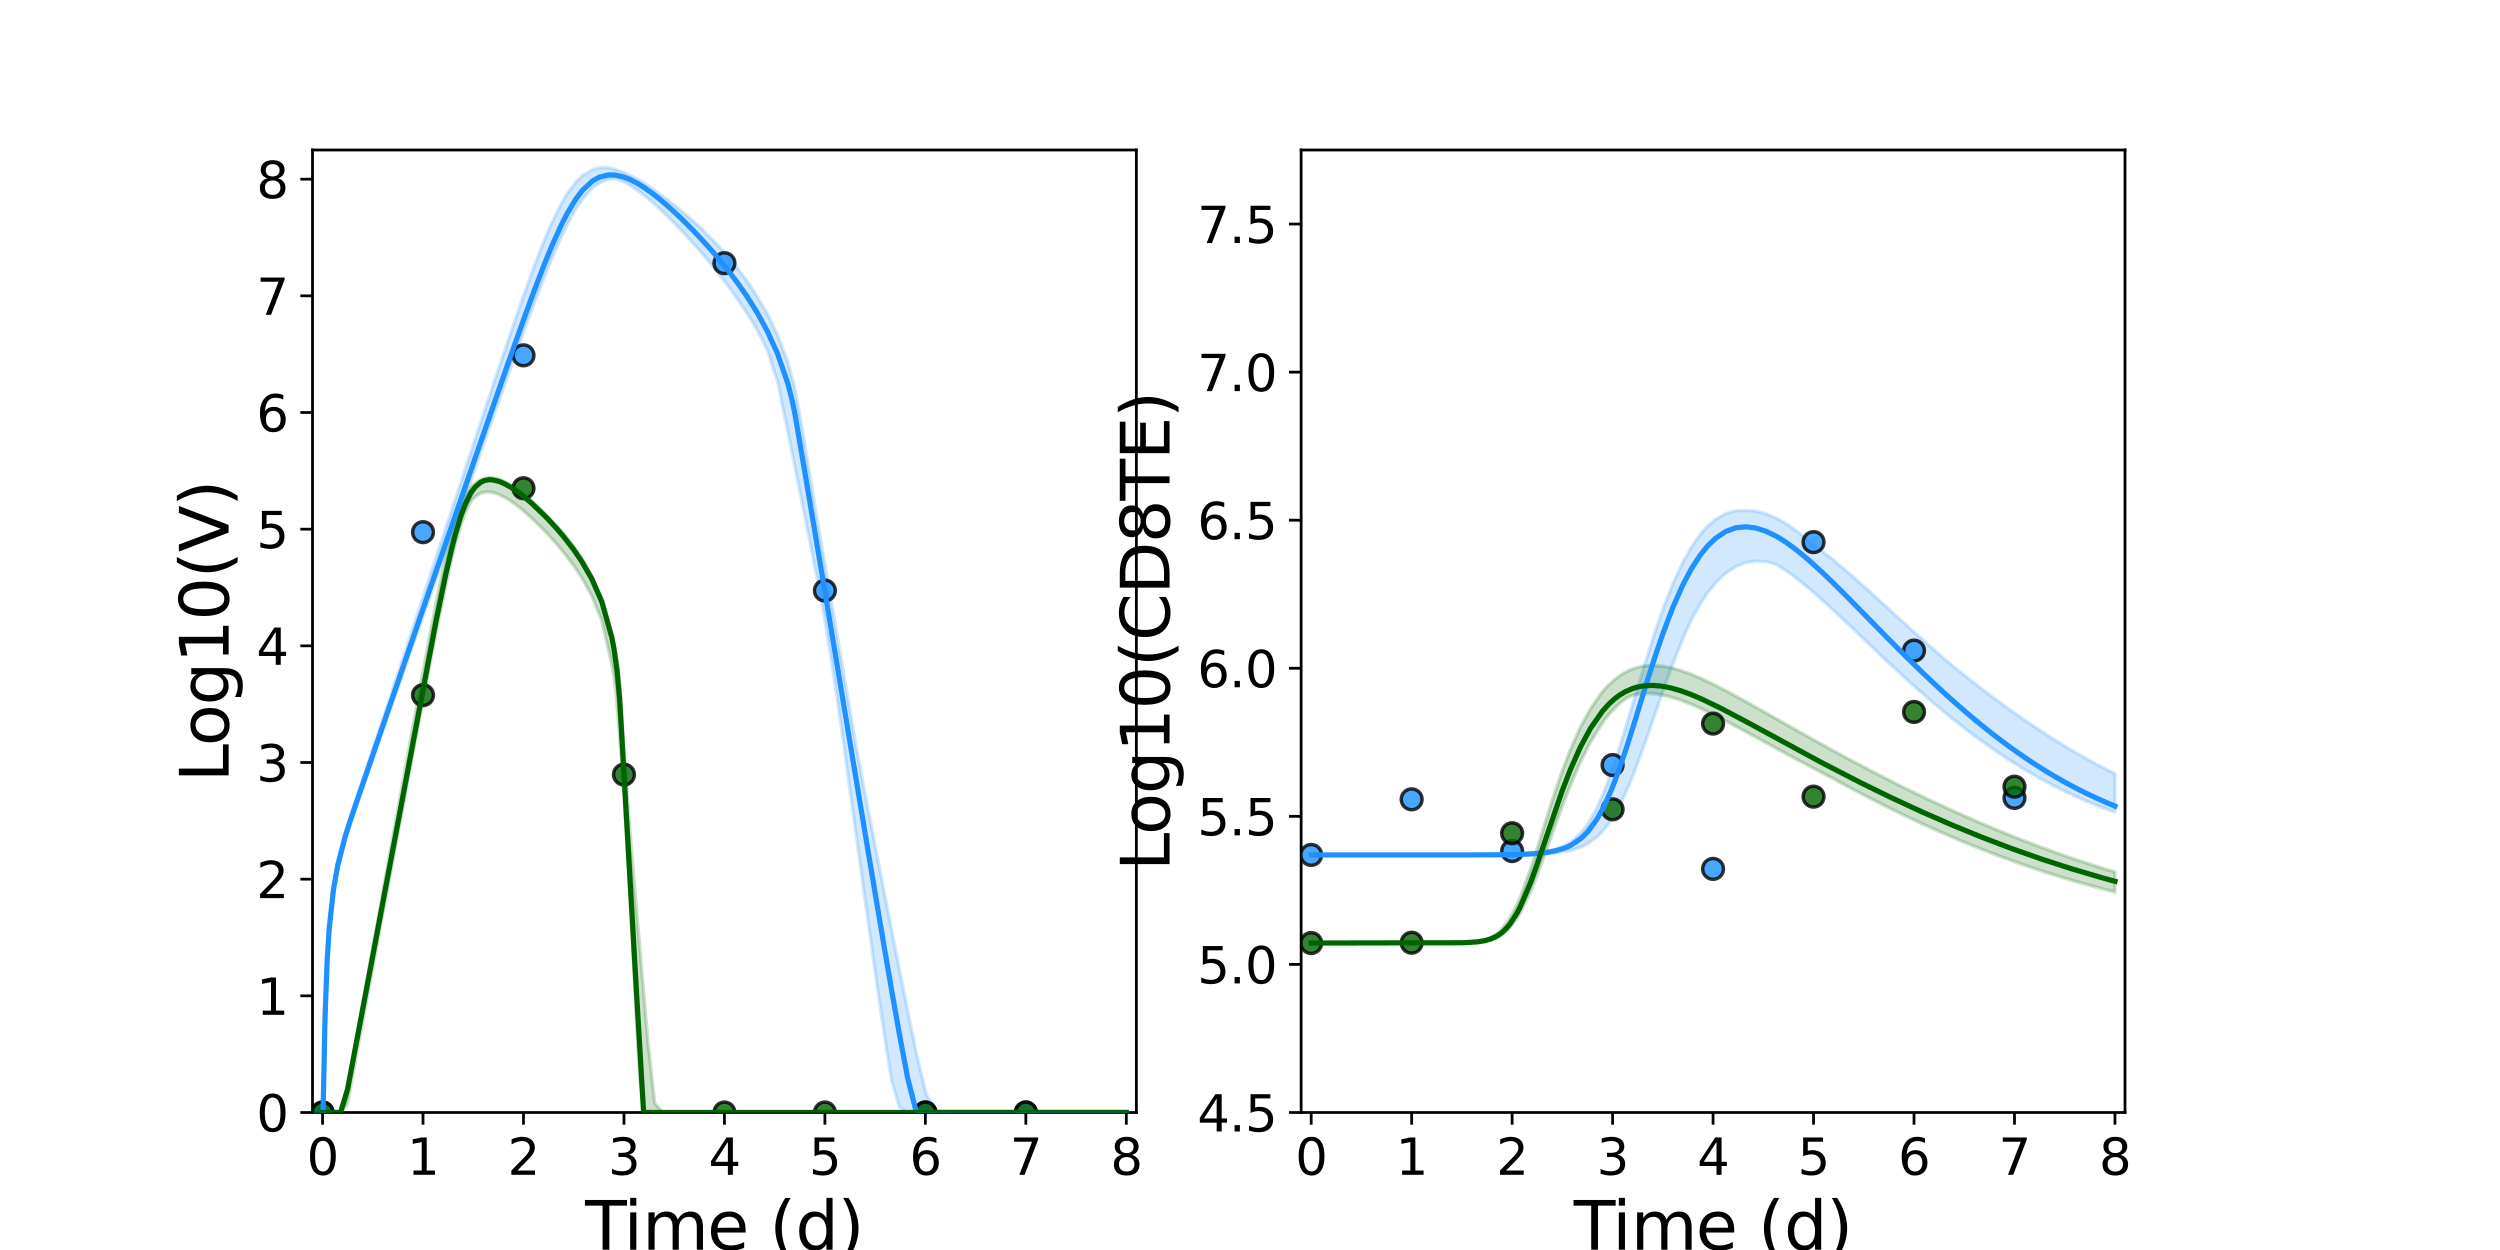 <?xml version="1.0" encoding="utf-8" standalone="no"?>
<!DOCTYPE svg PUBLIC "-//W3C//DTD SVG 1.1//EN"
  "http://www.w3.org/Graphics/SVG/1.1/DTD/svg11.dtd">
<svg xmlns:xlink="http://www.w3.org/1999/xlink" width="720pt" height="360pt" viewBox="0 0 720 360" xmlns="http://www.w3.org/2000/svg" version="1.1">
 <defs>
  <style type="text/css">*{stroke-linejoin: round; stroke-linecap: butt}</style>
 </defs>
 <g id="figure_1">
  <g id="patch_1">
   <path d="M 0 360 
L 720 360 
L 720 0 
L 0 0 
z
" style="fill: #ffffff"/>
  </g>
  <g id="axes_1">
   <g id="patch_2">
    <path d="M 90 320.4 
L 327.273 320.4 
L 327.273 43.2 
L 90 43.2 
z
" style="fill: #ffffff"/>
   </g>
   <g id="matplotlib.axis_1">
    <g id="xtick_1">
     <g id="line2d_1">
      <defs>
       <path id="m04f9789b3f" d="M 0 0 
L 0 3.5 
" style="stroke: #000000; stroke-width: 0.8"/>
      </defs>
      <g>
       <use xlink:href="#m04f9789b3f" x="92.894" y="320.4" style="stroke: #000000; stroke-width: 0.8"/>
      </g>
     </g>
     <g id="text_1">
      <!-- 0 -->
      <g transform="translate(88.313 338.342) scale(0.144 -0.144)">
       <defs>
        <path id="DejaVuSans-30" d="M 2034 4250 
Q 1547 4250 1301 3770 
Q 1056 3291 1056 2328 
Q 1056 1369 1301 889 
Q 1547 409 2034 409 
Q 2525 409 2770 889 
Q 3016 1369 3016 2328 
Q 3016 3291 2770 3770 
Q 2525 4250 2034 4250 
z
M 2034 4750 
Q 2819 4750 3233 4129 
Q 3647 3509 3647 2328 
Q 3647 1150 3233 529 
Q 2819 -91 2034 -91 
Q 1250 -91 836 529 
Q 422 1150 422 2328 
Q 422 3509 836 4129 
Q 1250 4750 2034 4750 
z
" transform="scale(0.016)"/>
       </defs>
       <use xlink:href="#DejaVuSans-30"/>
      </g>
     </g>
    </g>
    <g id="xtick_2">
     <g id="line2d_2">
      <g>
       <use xlink:href="#m04f9789b3f" x="121.829" y="320.4" style="stroke: #000000; stroke-width: 0.8"/>
      </g>
     </g>
     <g id="text_2">
      <!-- 1 -->
      <g transform="translate(117.248 338.342) scale(0.144 -0.144)">
       <defs>
        <path id="DejaVuSans-31" d="M 794 531 
L 1825 531 
L 1825 4091 
L 703 3866 
L 703 4441 
L 1819 4666 
L 2450 4666 
L 2450 531 
L 3481 531 
L 3481 0 
L 794 0 
L 794 531 
z
" transform="scale(0.016)"/>
       </defs>
       <use xlink:href="#DejaVuSans-31"/>
      </g>
     </g>
    </g>
    <g id="xtick_3">
     <g id="line2d_3">
      <g>
       <use xlink:href="#m04f9789b3f" x="150.765" y="320.4" style="stroke: #000000; stroke-width: 0.8"/>
      </g>
     </g>
     <g id="text_3">
      <!-- 2 -->
      <g transform="translate(146.184 338.342) scale(0.144 -0.144)">
       <defs>
        <path id="DejaVuSans-32" d="M 1228 531 
L 3431 531 
L 3431 0 
L 469 0 
L 469 531 
Q 828 903 1448 1529 
Q 2069 2156 2228 2338 
Q 2531 2678 2651 2914 
Q 2772 3150 2772 3378 
Q 2772 3750 2511 3984 
Q 2250 4219 1831 4219 
Q 1534 4219 1204 4116 
Q 875 4013 500 3803 
L 500 4441 
Q 881 4594 1212 4672 
Q 1544 4750 1819 4750 
Q 2544 4750 2975 4387 
Q 3406 4025 3406 3419 
Q 3406 3131 3298 2873 
Q 3191 2616 2906 2266 
Q 2828 2175 2409 1742 
Q 1991 1309 1228 531 
z
" transform="scale(0.016)"/>
       </defs>
       <use xlink:href="#DejaVuSans-32"/>
      </g>
     </g>
    </g>
    <g id="xtick_4">
     <g id="line2d_4">
      <g>
       <use xlink:href="#m04f9789b3f" x="179.701" y="320.4" style="stroke: #000000; stroke-width: 0.8"/>
      </g>
     </g>
     <g id="text_4">
      <!-- 3 -->
      <g transform="translate(175.12 338.342) scale(0.144 -0.144)">
       <defs>
        <path id="DejaVuSans-33" d="M 2597 2516 
Q 3050 2419 3304 2112 
Q 3559 1806 3559 1356 
Q 3559 666 3084 287 
Q 2609 -91 1734 -91 
Q 1441 -91 1130 -33 
Q 819 25 488 141 
L 488 750 
Q 750 597 1062 519 
Q 1375 441 1716 441 
Q 2309 441 2620 675 
Q 2931 909 2931 1356 
Q 2931 1769 2642 2001 
Q 2353 2234 1838 2234 
L 1294 2234 
L 1294 2753 
L 1863 2753 
Q 2328 2753 2575 2939 
Q 2822 3125 2822 3475 
Q 2822 3834 2567 4026 
Q 2313 4219 1838 4219 
Q 1578 4219 1281 4162 
Q 984 4106 628 3988 
L 628 4550 
Q 988 4650 1302 4700 
Q 1616 4750 1894 4750 
Q 2613 4750 3031 4423 
Q 3450 4097 3450 3541 
Q 3450 3153 3228 2886 
Q 3006 2619 2597 2516 
z
" transform="scale(0.016)"/>
       </defs>
       <use xlink:href="#DejaVuSans-33"/>
      </g>
     </g>
    </g>
    <g id="xtick_5">
     <g id="line2d_5">
      <g>
       <use xlink:href="#m04f9789b3f" x="208.636" y="320.4" style="stroke: #000000; stroke-width: 0.8"/>
      </g>
     </g>
     <g id="text_5">
      <!-- 4 -->
      <g transform="translate(204.055 338.342) scale(0.144 -0.144)">
       <defs>
        <path id="DejaVuSans-34" d="M 2419 4116 
L 825 1625 
L 2419 1625 
L 2419 4116 
z
M 2253 4666 
L 3047 4666 
L 3047 1625 
L 3713 1625 
L 3713 1100 
L 3047 1100 
L 3047 0 
L 2419 0 
L 2419 1100 
L 313 1100 
L 313 1709 
L 2253 4666 
z
" transform="scale(0.016)"/>
       </defs>
       <use xlink:href="#DejaVuSans-34"/>
      </g>
     </g>
    </g>
    <g id="xtick_6">
     <g id="line2d_6">
      <g>
       <use xlink:href="#m04f9789b3f" x="237.572" y="320.4" style="stroke: #000000; stroke-width: 0.8"/>
      </g>
     </g>
     <g id="text_6">
      <!-- 5 -->
      <g transform="translate(232.991 338.342) scale(0.144 -0.144)">
       <defs>
        <path id="DejaVuSans-35" d="M 691 4666 
L 3169 4666 
L 3169 4134 
L 1269 4134 
L 1269 2991 
Q 1406 3038 1543 3061 
Q 1681 3084 1819 3084 
Q 2600 3084 3056 2656 
Q 3513 2228 3513 1497 
Q 3513 744 3044 326 
Q 2575 -91 1722 -91 
Q 1428 -91 1123 -41 
Q 819 9 494 109 
L 494 744 
Q 775 591 1075 516 
Q 1375 441 1709 441 
Q 2250 441 2565 725 
Q 2881 1009 2881 1497 
Q 2881 1984 2565 2268 
Q 2250 2553 1709 2553 
Q 1456 2553 1204 2497 
Q 953 2441 691 2322 
L 691 4666 
z
" transform="scale(0.016)"/>
       </defs>
       <use xlink:href="#DejaVuSans-35"/>
      </g>
     </g>
    </g>
    <g id="xtick_7">
     <g id="line2d_7">
      <g>
       <use xlink:href="#m04f9789b3f" x="266.508" y="320.4" style="stroke: #000000; stroke-width: 0.8"/>
      </g>
     </g>
     <g id="text_7">
      <!-- 6 -->
      <g transform="translate(261.927 338.342) scale(0.144 -0.144)">
       <defs>
        <path id="DejaVuSans-36" d="M 2113 2584 
Q 1688 2584 1439 2293 
Q 1191 2003 1191 1497 
Q 1191 994 1439 701 
Q 1688 409 2113 409 
Q 2538 409 2786 701 
Q 3034 994 3034 1497 
Q 3034 2003 2786 2293 
Q 2538 2584 2113 2584 
z
M 3366 4563 
L 3366 3988 
Q 3128 4100 2886 4159 
Q 2644 4219 2406 4219 
Q 1781 4219 1451 3797 
Q 1122 3375 1075 2522 
Q 1259 2794 1537 2939 
Q 1816 3084 2150 3084 
Q 2853 3084 3261 2657 
Q 3669 2231 3669 1497 
Q 3669 778 3244 343 
Q 2819 -91 2113 -91 
Q 1303 -91 875 529 
Q 447 1150 447 2328 
Q 447 3434 972 4092 
Q 1497 4750 2381 4750 
Q 2619 4750 2861 4703 
Q 3103 4656 3366 4563 
z
" transform="scale(0.016)"/>
       </defs>
       <use xlink:href="#DejaVuSans-36"/>
      </g>
     </g>
    </g>
    <g id="xtick_8">
     <g id="line2d_8">
      <g>
       <use xlink:href="#m04f9789b3f" x="295.443" y="320.4" style="stroke: #000000; stroke-width: 0.8"/>
      </g>
     </g>
     <g id="text_8">
      <!-- 7 -->
      <g transform="translate(290.862 338.342) scale(0.144 -0.144)">
       <defs>
        <path id="DejaVuSans-37" d="M 525 4666 
L 3525 4666 
L 3525 4397 
L 1831 0 
L 1172 0 
L 2766 4134 
L 525 4134 
L 525 4666 
z
" transform="scale(0.016)"/>
       </defs>
       <use xlink:href="#DejaVuSans-37"/>
      </g>
     </g>
    </g>
    <g id="xtick_9">
     <g id="line2d_9">
      <g>
       <use xlink:href="#m04f9789b3f" x="324.379" y="320.4" style="stroke: #000000; stroke-width: 0.8"/>
      </g>
     </g>
     <g id="text_9">
      <!-- 8 -->
      <g transform="translate(319.798 338.342) scale(0.144 -0.144)">
       <defs>
        <path id="DejaVuSans-38" d="M 2034 2216 
Q 1584 2216 1326 1975 
Q 1069 1734 1069 1313 
Q 1069 891 1326 650 
Q 1584 409 2034 409 
Q 2484 409 2743 651 
Q 3003 894 3003 1313 
Q 3003 1734 2745 1975 
Q 2488 2216 2034 2216 
z
M 1403 2484 
Q 997 2584 770 2862 
Q 544 3141 544 3541 
Q 544 4100 942 4425 
Q 1341 4750 2034 4750 
Q 2731 4750 3128 4425 
Q 3525 4100 3525 3541 
Q 3525 3141 3298 2862 
Q 3072 2584 2669 2484 
Q 3125 2378 3379 2068 
Q 3634 1759 3634 1313 
Q 3634 634 3220 271 
Q 2806 -91 2034 -91 
Q 1263 -91 848 271 
Q 434 634 434 1313 
Q 434 1759 690 2068 
Q 947 2378 1403 2484 
z
M 1172 3481 
Q 1172 3119 1398 2916 
Q 1625 2713 2034 2713 
Q 2441 2713 2670 2916 
Q 2900 3119 2900 3481 
Q 2900 3844 2670 4047 
Q 2441 4250 2034 4250 
Q 1625 4250 1398 4047 
Q 1172 3844 1172 3481 
z
" transform="scale(0.016)"/>
       </defs>
       <use xlink:href="#DejaVuSans-38"/>
      </g>
     </g>
    </g>
    <g id="text_10">
     <!-- Time (d) -->
     <g transform="translate(168.511 359.925) scale(0.192 -0.192)">
      <defs>
       <path id="DejaVuSans-54" d="M -19 4666 
L 3928 4666 
L 3928 4134 
L 2272 4134 
L 2272 0 
L 1638 0 
L 1638 4134 
L -19 4134 
L -19 4666 
z
" transform="scale(0.016)"/>
       <path id="DejaVuSans-69" d="M 603 3500 
L 1178 3500 
L 1178 0 
L 603 0 
L 603 3500 
z
M 603 4863 
L 1178 4863 
L 1178 4134 
L 603 4134 
L 603 4863 
z
" transform="scale(0.016)"/>
       <path id="DejaVuSans-6d" d="M 3328 2828 
Q 3544 3216 3844 3400 
Q 4144 3584 4550 3584 
Q 5097 3584 5394 3201 
Q 5691 2819 5691 2113 
L 5691 0 
L 5113 0 
L 5113 2094 
Q 5113 2597 4934 2840 
Q 4756 3084 4391 3084 
Q 3944 3084 3684 2787 
Q 3425 2491 3425 1978 
L 3425 0 
L 2847 0 
L 2847 2094 
Q 2847 2600 2669 2842 
Q 2491 3084 2119 3084 
Q 1678 3084 1418 2786 
Q 1159 2488 1159 1978 
L 1159 0 
L 581 0 
L 581 3500 
L 1159 3500 
L 1159 2956 
Q 1356 3278 1631 3431 
Q 1906 3584 2284 3584 
Q 2666 3584 2933 3390 
Q 3200 3197 3328 2828 
z
" transform="scale(0.016)"/>
       <path id="DejaVuSans-65" d="M 3597 1894 
L 3597 1613 
L 953 1613 
Q 991 1019 1311 708 
Q 1631 397 2203 397 
Q 2534 397 2845 478 
Q 3156 559 3463 722 
L 3463 178 
Q 3153 47 2828 -22 
Q 2503 -91 2169 -91 
Q 1331 -91 842 396 
Q 353 884 353 1716 
Q 353 2575 817 3079 
Q 1281 3584 2069 3584 
Q 2775 3584 3186 3129 
Q 3597 2675 3597 1894 
z
M 3022 2063 
Q 3016 2534 2758 2815 
Q 2500 3097 2075 3097 
Q 1594 3097 1305 2825 
Q 1016 2553 972 2059 
L 3022 2063 
z
" transform="scale(0.016)"/>
       <path id="DejaVuSans-20" transform="scale(0.016)"/>
       <path id="DejaVuSans-28" d="M 1984 4856 
Q 1566 4138 1362 3434 
Q 1159 2731 1159 2009 
Q 1159 1288 1364 580 
Q 1569 -128 1984 -844 
L 1484 -844 
Q 1016 -109 783 600 
Q 550 1309 550 2009 
Q 550 2706 781 3412 
Q 1013 4119 1484 4856 
L 1984 4856 
z
" transform="scale(0.016)"/>
       <path id="DejaVuSans-64" d="M 2906 2969 
L 2906 4863 
L 3481 4863 
L 3481 0 
L 2906 0 
L 2906 525 
Q 2725 213 2448 61 
Q 2172 -91 1784 -91 
Q 1150 -91 751 415 
Q 353 922 353 1747 
Q 353 2572 751 3078 
Q 1150 3584 1784 3584 
Q 2172 3584 2448 3432 
Q 2725 3281 2906 2969 
z
M 947 1747 
Q 947 1113 1208 752 
Q 1469 391 1925 391 
Q 2381 391 2643 752 
Q 2906 1113 2906 1747 
Q 2906 2381 2643 2742 
Q 2381 3103 1925 3103 
Q 1469 3103 1208 2742 
Q 947 2381 947 1747 
z
" transform="scale(0.016)"/>
       <path id="DejaVuSans-29" d="M 513 4856 
L 1013 4856 
Q 1481 4119 1714 3412 
Q 1947 2706 1947 2009 
Q 1947 1309 1714 600 
Q 1481 -109 1013 -844 
L 513 -844 
Q 928 -128 1133 580 
Q 1338 1288 1338 2009 
Q 1338 2731 1133 3434 
Q 928 4138 513 4856 
z
" transform="scale(0.016)"/>
      </defs>
      <use xlink:href="#DejaVuSans-54"/>
      <use xlink:href="#DejaVuSans-69" x="57.959"/>
      <use xlink:href="#DejaVuSans-6d" x="85.742"/>
      <use xlink:href="#DejaVuSans-65" x="183.154"/>
      <use xlink:href="#DejaVuSans-20" x="244.678"/>
      <use xlink:href="#DejaVuSans-28" x="276.465"/>
      <use xlink:href="#DejaVuSans-64" x="315.479"/>
      <use xlink:href="#DejaVuSans-29" x="378.955"/>
     </g>
    </g>
   </g>
   <g id="matplotlib.axis_2">
    <g id="ytick_1">
     <g id="line2d_10">
      <defs>
       <path id="m28ca35014f" d="M 0 0 
L -3.5 0 
" style="stroke: #000000; stroke-width: 0.8"/>
      </defs>
      <g>
       <use xlink:href="#m28ca35014f" x="90" y="320.4" style="stroke: #000000; stroke-width: 0.8"/>
      </g>
     </g>
     <g id="text_11">
      <!-- 0 -->
      <g transform="translate(73.838 325.871) scale(0.144 -0.144)">
       <use xlink:href="#DejaVuSans-30"/>
      </g>
     </g>
    </g>
    <g id="ytick_2">
     <g id="line2d_11">
      <g>
       <use xlink:href="#m28ca35014f" x="90" y="286.8" style="stroke: #000000; stroke-width: 0.8"/>
      </g>
     </g>
     <g id="text_12">
      <!-- 1 -->
      <g transform="translate(73.838 292.271) scale(0.144 -0.144)">
       <use xlink:href="#DejaVuSans-31"/>
      </g>
     </g>
    </g>
    <g id="ytick_3">
     <g id="line2d_12">
      <g>
       <use xlink:href="#m28ca35014f" x="90" y="253.2" style="stroke: #000000; stroke-width: 0.8"/>
      </g>
     </g>
     <g id="text_13">
      <!-- 2 -->
      <g transform="translate(73.838 258.671) scale(0.144 -0.144)">
       <use xlink:href="#DejaVuSans-32"/>
      </g>
     </g>
    </g>
    <g id="ytick_4">
     <g id="line2d_13">
      <g>
       <use xlink:href="#m28ca35014f" x="90" y="219.6" style="stroke: #000000; stroke-width: 0.8"/>
      </g>
     </g>
     <g id="text_14">
      <!-- 3 -->
      <g transform="translate(73.838 225.071) scale(0.144 -0.144)">
       <use xlink:href="#DejaVuSans-33"/>
      </g>
     </g>
    </g>
    <g id="ytick_5">
     <g id="line2d_14">
      <g>
       <use xlink:href="#m28ca35014f" x="90" y="186" style="stroke: #000000; stroke-width: 0.8"/>
      </g>
     </g>
     <g id="text_15">
      <!-- 4 -->
      <g transform="translate(73.838 191.471) scale(0.144 -0.144)">
       <use xlink:href="#DejaVuSans-34"/>
      </g>
     </g>
    </g>
    <g id="ytick_6">
     <g id="line2d_15">
      <g>
       <use xlink:href="#m28ca35014f" x="90" y="152.4" style="stroke: #000000; stroke-width: 0.8"/>
      </g>
     </g>
     <g id="text_16">
      <!-- 5 -->
      <g transform="translate(73.838 157.871) scale(0.144 -0.144)">
       <use xlink:href="#DejaVuSans-35"/>
      </g>
     </g>
    </g>
    <g id="ytick_7">
     <g id="line2d_16">
      <g>
       <use xlink:href="#m28ca35014f" x="90" y="118.8" style="stroke: #000000; stroke-width: 0.8"/>
      </g>
     </g>
     <g id="text_17">
      <!-- 6 -->
      <g transform="translate(73.838 124.271) scale(0.144 -0.144)">
       <use xlink:href="#DejaVuSans-36"/>
      </g>
     </g>
    </g>
    <g id="ytick_8">
     <g id="line2d_17">
      <g>
       <use xlink:href="#m28ca35014f" x="90" y="85.2" style="stroke: #000000; stroke-width: 0.8"/>
      </g>
     </g>
     <g id="text_18">
      <!-- 7 -->
      <g transform="translate(73.838 90.671) scale(0.144 -0.144)">
       <use xlink:href="#DejaVuSans-37"/>
      </g>
     </g>
    </g>
    <g id="ytick_9">
     <g id="line2d_18">
      <g>
       <use xlink:href="#m28ca35014f" x="90" y="51.6" style="stroke: #000000; stroke-width: 0.8"/>
      </g>
     </g>
     <g id="text_19">
      <!-- 8 -->
      <g transform="translate(73.838 57.071) scale(0.144 -0.144)">
       <use xlink:href="#DejaVuSans-38"/>
      </g>
     </g>
    </g>
    <g id="text_20">
     <!-- Log10(V) -->
     <g transform="translate(65.845 225.224) rotate(-90) scale(0.192 -0.192)">
      <defs>
       <path id="DejaVuSans-4c" d="M 628 4666 
L 1259 4666 
L 1259 531 
L 3531 531 
L 3531 0 
L 628 0 
L 628 4666 
z
" transform="scale(0.016)"/>
       <path id="DejaVuSans-6f" d="M 1959 3097 
Q 1497 3097 1228 2736 
Q 959 2375 959 1747 
Q 959 1119 1226 758 
Q 1494 397 1959 397 
Q 2419 397 2687 759 
Q 2956 1122 2956 1747 
Q 2956 2369 2687 2733 
Q 2419 3097 1959 3097 
z
M 1959 3584 
Q 2709 3584 3137 3096 
Q 3566 2609 3566 1747 
Q 3566 888 3137 398 
Q 2709 -91 1959 -91 
Q 1206 -91 779 398 
Q 353 888 353 1747 
Q 353 2609 779 3096 
Q 1206 3584 1959 3584 
z
" transform="scale(0.016)"/>
       <path id="DejaVuSans-67" d="M 2906 1791 
Q 2906 2416 2648 2759 
Q 2391 3103 1925 3103 
Q 1463 3103 1205 2759 
Q 947 2416 947 1791 
Q 947 1169 1205 825 
Q 1463 481 1925 481 
Q 2391 481 2648 825 
Q 2906 1169 2906 1791 
z
M 3481 434 
Q 3481 -459 3084 -895 
Q 2688 -1331 1869 -1331 
Q 1566 -1331 1297 -1286 
Q 1028 -1241 775 -1147 
L 775 -588 
Q 1028 -725 1275 -790 
Q 1522 -856 1778 -856 
Q 2344 -856 2625 -561 
Q 2906 -266 2906 331 
L 2906 616 
Q 2728 306 2450 153 
Q 2172 0 1784 0 
Q 1141 0 747 490 
Q 353 981 353 1791 
Q 353 2603 747 3093 
Q 1141 3584 1784 3584 
Q 2172 3584 2450 3431 
Q 2728 3278 2906 2969 
L 2906 3500 
L 3481 3500 
L 3481 434 
z
" transform="scale(0.016)"/>
       <path id="DejaVuSans-56" d="M 1831 0 
L 50 4666 
L 709 4666 
L 2188 738 
L 3669 4666 
L 4325 4666 
L 2547 0 
L 1831 0 
z
" transform="scale(0.016)"/>
      </defs>
      <use xlink:href="#DejaVuSans-4c"/>
      <use xlink:href="#DejaVuSans-6f" x="53.963"/>
      <use xlink:href="#DejaVuSans-67" x="115.145"/>
      <use xlink:href="#DejaVuSans-31" x="178.621"/>
      <use xlink:href="#DejaVuSans-30" x="242.244"/>
      <use xlink:href="#DejaVuSans-28" x="305.867"/>
      <use xlink:href="#DejaVuSans-56" x="344.881"/>
      <use xlink:href="#DejaVuSans-29" x="413.289"/>
     </g>
    </g>
   </g>
   <g id="patch_3">
    <path d="M 90 320.4 
L 90 43.2 
" style="fill: none; stroke: #000000; stroke-width: 0.8; stroke-linejoin: miter; stroke-linecap: square"/>
   </g>
   <g id="patch_4">
    <path d="M 327.273 320.4 
L 327.273 43.2 
" style="fill: none; stroke: #000000; stroke-width: 0.8; stroke-linejoin: miter; stroke-linecap: square"/>
   </g>
   <g id="patch_5">
    <path d="M 90 320.4 
L 327.273 320.4 
" style="fill: none; stroke: #000000; stroke-width: 0.8; stroke-linejoin: miter; stroke-linecap: square"/>
   </g>
   <g id="patch_6">
    <path d="M 90 43.2 
L 327.273 43.2 
" style="fill: none; stroke: #000000; stroke-width: 0.8; stroke-linejoin: miter; stroke-linecap: square"/>
   </g>
   <g id="PolyCollection_1">
    <defs>
     <path id="m9977778bb2" d="M 92.894 -39.6 
L 92.894 -39.6 
L 92.895 -39.6 
L 92.907 -39.6 
L 93.027 -39.6 
L 93.309 -51.119 
L 93.595 -64.795 
L 94.209 -81.444 
L 94.823 -91.247 
L 96.022 -102.431 
L 97.273 -109.803 
L 99.37 -118.01 
L 100.943 -122.921 
L 103.578 -130.602 
L 105.265 -135.41 
L 108.158 -143.653 
L 109.823 -148.43 
L 112.3 -155.471 
L 114.021 -160.373 
L 116.456 -167.286 
L 118.204 -172.266 
L 120.829 -179.72 
L 122.519 -184.541 
L 124.764 -190.912 
L 126.499 -195.845 
L 128.902 -202.664 
L 130.606 -207.514 
L 132.83 -213.82 
L 134.551 -218.707 
L 136.905 -225.374 
L 138.592 -230.162 
L 140.788 -236.367 
L 142.495 -241.189 
L 144.826 -247.744 
L 146.515 -252.482 
L 148.985 -259.353 
L 150.641 -263.921 
L 152.905 -270.079 
L 154.629 -274.657 
L 157.117 -281.096 
L 158.886 -285.412 
L 161.594 -291.666 
L 163.358 -295.233 
L 165.878 -299.876 
L 167.738 -302.525 
L 170.624 -305.916 
L 172.598 -307.278 
L 175.25 -308.418 
L 177.11 -308.569 
L 179.525 -307.737 
L 181.329 -306.698 
L 183.672 -305.127 
L 185.49 -303.731 
L 187.868 -301.75 
L 189.723 -300.069 
L 192.229 -297.691 
L 194.166 -295.764 
L 197.014 -292.795 
L 199.862 -289.683 
L 202.401 -286.787 
L 204.939 -283.725 
L 207.04 -281.084 
L 209.436 -277.953 
L 212.33 -273.95 
L 215.223 -269.643 
L 218.117 -264.931 
L 221.011 -259.103 
L 223.904 -250.302 
L 226.798 -236.148 
L 227.376 -233.266 
L 227.955 -230.384 
L 228.257 -228.881 
L 228.648 -226.945 
L 228.862 -225.892 
L 229.011 -225.153 
L 229.019 -225.114 
L 229.1 -224.717 
L 229.208 -224.182 
L 229.222 -224.112 
L 229.237 -224.04 
L 229.241 -224.019 
L 229.246 -223.993 
L 229.252 -223.964 
L 229.264 -223.908 
L 229.29 -223.776 
L 229.358 -223.443 
L 229.522 -222.618 
L 230.048 -219.971 
L 230.81 -216.137 
L 231.772 -211.306 
L 232.958 -205.425 
L 234.379 -198.213 
L 235.805 -191.015 
L 237.492 -181.921 
L 239.197 -171.289 
L 241.065 -159.252 
L 242.933 -146.07 
L 244.851 -131.91 
L 246.774 -118.034 
L 248.727 -103.801 
L 250.689 -89.735 
L 252.678 -75.681 
L 254.697 -61.95 
L 256.779 -48.832 
L 258.977 -41.209 
L 261.39 -39.6 
L 263.929 -39.6 
L 266.821 -39.6 
L 269.715 -39.6 
L 272.609 -39.6 
L 275.502 -39.6 
L 278.396 -39.6 
L 281.289 -39.6 
L 284.183 -39.6 
L 287.076 -39.6 
L 289.97 -39.6 
L 292.864 -39.6 
L 295.757 -39.6 
L 298.651 -39.6 
L 301.544 -39.6 
L 304.438 -39.6 
L 307.331 -39.6 
L 310.225 -39.6 
L 313.119 -39.6 
L 316.012 -39.6 
L 318.906 -39.6 
L 321.799 -39.6 
L 324.379 -39.6 
L 324.379 -39.6 
L 324.379 -39.6 
L 321.799 -39.6 
L 318.906 -39.6 
L 316.012 -39.6 
L 313.119 -39.6 
L 310.225 -39.6 
L 307.331 -39.6 
L 304.438 -39.6 
L 301.544 -39.6 
L 298.651 -39.6 
L 295.757 -39.6 
L 292.864 -39.6 
L 289.97 -39.6 
L 287.076 -39.6 
L 284.183 -39.6 
L 281.289 -39.6 
L 278.396 -39.6 
L 275.502 -39.6 
L 272.609 -39.6 
L 269.715 -40.132 
L 266.821 -44.65 
L 263.929 -56.597 
L 261.39 -68.999 
L 258.977 -81.072 
L 256.779 -92.202 
L 254.697 -102.816 
L 252.678 -113.141 
L 250.689 -123.337 
L 248.727 -133.407 
L 246.774 -143.946 
L 244.851 -155.163 
L 242.933 -166.355 
L 241.065 -177.238 
L 239.197 -188.123 
L 237.492 -198.01 
L 235.805 -207.782 
L 234.379 -216.352 
L 232.958 -224.943 
L 231.772 -232.106 
L 230.81 -237.782 
L 230.048 -242.049 
L 229.522 -245.087 
L 229.358 -245.945 
L 229.29 -246.297 
L 229.264 -246.437 
L 229.252 -246.496 
L 229.246 -246.527 
L 229.241 -246.554 
L 229.237 -246.576 
L 229.222 -246.652 
L 229.208 -246.727 
L 229.1 -247.284 
L 229.019 -247.656 
L 229.011 -247.693 
L 228.862 -248.367 
L 228.648 -249.329 
L 228.257 -250.72 
L 227.955 -251.79 
L 227.376 -253.842 
L 226.798 -255.895 
L 223.904 -263.594 
L 221.011 -269.577 
L 218.117 -274.563 
L 215.223 -278.96 
L 212.33 -282.835 
L 209.436 -286.332 
L 207.04 -289.017 
L 204.939 -291.223 
L 202.401 -293.737 
L 199.862 -296.112 
L 197.014 -298.63 
L 194.166 -300.982 
L 192.229 -302.478 
L 189.723 -304.332 
L 187.868 -305.686 
L 185.49 -307.28 
L 183.672 -308.37 
L 181.329 -309.573 
L 179.525 -310.4 
L 177.11 -311.3 
L 175.25 -311.68 
L 172.598 -311.691 
L 170.624 -311.155 
L 167.738 -309.43 
L 165.878 -307.557 
L 163.358 -304.261 
L 161.594 -301.235 
L 158.886 -295.779 
L 157.117 -291.628 
L 154.629 -285.386 
L 152.905 -280.731 
L 150.641 -274.425 
L 148.985 -269.667 
L 146.515 -262.46 
L 144.826 -257.45 
L 142.495 -250.501 
L 140.788 -245.376 
L 138.592 -238.772 
L 136.905 -233.682 
L 134.551 -226.579 
L 132.83 -221.362 
L 130.606 -214.632 
L 128.902 -209.465 
L 126.499 -202.186 
L 124.764 -196.925 
L 122.519 -190.126 
L 120.829 -184.992 
L 118.204 -177.035 
L 116.456 -171.727 
L 114.021 -164.346 
L 112.3 -159.116 
L 109.823 -151.598 
L 108.158 -146.554 
L 105.265 -137.988 
L 103.578 -132.92 
L 100.943 -125.056 
L 99.37 -119.942 
L 97.273 -111.74 
L 96.022 -104.615 
L 94.823 -93.555 
L 94.209 -84.104 
L 93.595 -67.459 
L 93.309 -53.09 
L 93.027 -39.884 
L 92.907 -39.6 
L 92.895 -39.6 
L 92.894 -39.6 
z
" style="stroke: #1e90ff; stroke-opacity: 0.2"/>
    </defs>
    <g clip-path="url(#p7381d20f16)">
     <use xlink:href="#m9977778bb2" x="0" y="360" style="fill: #1e90ff; fill-opacity: 0.2; stroke: #1e90ff; stroke-opacity: 0.2"/>
    </g>
   </g>
   <g id="PolyCollection_2">
    <defs>
     <path id="mc299540298" d="M 92.894 -39.6 
L 92.894 -39.6 
L 92.898 -39.6 
L 92.941 -39.6 
L 93.372 -39.6 
L 93.802 -39.6 
L 94.764 -39.6 
L 95.53 -39.6 
L 97.115 -39.6 
L 98.074 -39.6 
L 100.093 -42.085 
L 101.08 -47.455 
L 102.704 -56.31 
L 103.798 -62.216 
L 105.695 -72.532 
L 106.772 -78.275 
L 108.312 -86.512 
L 109.446 -92.551 
L 111.145 -101.668 
L 112.259 -107.589 
L 113.766 -115.633 
L 114.906 -121.697 
L 116.526 -130.352 
L 117.643 -136.28 
L 119.117 -144.121 
L 120.253 -150.124 
L 121.826 -158.449 
L 122.946 -164.305 
L 124.438 -172.055 
L 125.582 -177.874 
L 127.194 -185.885 
L 128.348 -191.346 
L 129.914 -198.296 
L 131.098 -203.06 
L 132.77 -208.812 
L 133.954 -212.12 
L 135.605 -215.587 
L 136.835 -216.903 
L 138.379 -217.926 
L 139.476 -218.233 
L 140.814 -218.299 
L 141.881 -218.139 
L 142.98 -217.821 
L 143.842 -217.489 
L 144.686 -217.092 
L 145.418 -216.696 
L 146.163 -216.265 
L 146.769 -215.89 
L 147.439 -215.438 
L 147.98 -215.057 
L 149.463 -213.929 
L 150.181 -213.351 
L 152.122 -211.675 
L 153.123 -210.757 
L 156.017 -207.942 
L 157.491 -206.435 
L 160.385 -203.244 
L 162.309 -200.916 
L 165.202 -197.117 
L 167.544 -193.599 
L 170.437 -188.389 
L 173.331 -181.281 
L 176.224 -168.511 
L 176.803 -165.049 
L 177.382 -160.645 
L 177.695 -156.888 
L 178.082 -152.231 
L 178.263 -150.046 
L 178.414 -148.216 
L 178.48 -147.427 
L 178.534 -146.775 
L 178.536 -146.748 
L 178.558 -146.48 
L 178.587 -146.124 
L 178.588 -146.119 
L 178.592 -146.066 
L 178.597 -146.007 
L 178.602 -145.951 
L 178.607 -145.891 
L 178.617 -145.767 
L 178.648 -145.39 
L 178.721 -144.51 
L 178.928 -142.009 
L 179.317 -136.579 
L 179.707 -130.702 
L 180.324 -120.73 
L 180.942 -109.831 
L 181.71 -96.132 
L 182.497 -81.438 
L 183.34 -65.251 
L 184.278 -49.36 
L 185.363 -39.6 
L 186.644 -39.6 
L 188.564 -39.6 
L 190.953 -39.6 
L 193.635 -39.6 
L 196.318 -39.6 
L 199.211 -39.6 
L 202.105 -39.6 
L 204.999 -39.6 
L 207.892 -39.6 
L 210.786 -39.6 
L 213.679 -39.6 
L 216.573 -39.6 
L 219.466 -39.6 
L 222.36 -39.6 
L 225.254 -39.6 
L 228.147 -39.6 
L 231.041 -39.6 
L 233.934 -39.6 
L 236.828 -39.6 
L 239.721 -39.6 
L 242.615 -39.6 
L 245.509 -39.6 
L 248.402 -39.6 
L 251.296 -39.6 
L 254.189 -39.6 
L 257.083 -39.6 
L 259.976 -39.6 
L 262.87 -39.6 
L 265.764 -39.6 
L 268.657 -39.6 
L 271.551 -39.6 
L 274.444 -39.6 
L 277.338 -39.6 
L 280.231 -39.6 
L 283.125 -39.6 
L 286.018 -39.6 
L 288.912 -39.6 
L 291.806 -39.6 
L 294.699 -39.6 
L 297.593 -39.6 
L 300.486 -39.6 
L 303.38 -39.6 
L 306.273 -39.6 
L 309.167 -39.6 
L 312.061 -39.6 
L 314.954 -39.6 
L 317.848 -39.6 
L 320.741 -39.6 
L 323.635 -39.6 
L 324.379 -39.6 
L 324.379 -39.6 
L 324.379 -39.6 
L 323.635 -39.6 
L 320.741 -39.6 
L 317.848 -39.6 
L 314.954 -39.6 
L 312.061 -39.6 
L 309.167 -39.6 
L 306.273 -39.6 
L 303.38 -39.6 
L 300.486 -39.6 
L 297.593 -39.6 
L 294.699 -39.6 
L 291.806 -39.6 
L 288.912 -39.6 
L 286.018 -39.6 
L 283.125 -39.6 
L 280.231 -39.6 
L 277.338 -39.6 
L 274.444 -39.6 
L 271.551 -39.6 
L 268.657 -39.6 
L 265.764 -39.6 
L 262.87 -39.6 
L 259.976 -39.6 
L 257.083 -39.6 
L 254.189 -39.6 
L 251.296 -39.6 
L 248.402 -39.6 
L 245.509 -39.6 
L 242.615 -39.6 
L 239.721 -39.6 
L 236.828 -39.6 
L 233.934 -39.6 
L 231.041 -39.6 
L 228.147 -39.6 
L 225.254 -39.6 
L 222.36 -39.6 
L 219.466 -39.6 
L 216.573 -39.6 
L 213.679 -39.6 
L 210.786 -39.6 
L 207.892 -39.6 
L 204.999 -39.6 
L 202.105 -39.6 
L 199.211 -39.6 
L 196.318 -39.6 
L 193.635 -39.6 
L 190.953 -39.6 
L 188.564 -42.231 
L 186.644 -59.585 
L 185.363 -74.313 
L 184.278 -86.828 
L 183.34 -97.684 
L 182.497 -107.713 
L 181.71 -117.281 
L 180.942 -126.792 
L 180.324 -135.044 
L 179.707 -143.465 
L 179.317 -150.103 
L 178.928 -156.797 
L 178.721 -159.798 
L 178.648 -160.659 
L 178.617 -161.001 
L 178.607 -161.119 
L 178.602 -161.177 
L 178.597 -161.23 
L 178.592 -161.287 
L 178.588 -161.337 
L 178.587 -161.343 
L 178.558 -161.683 
L 178.536 -161.94 
L 178.534 -161.966 
L 178.48 -162.589 
L 178.414 -163.345 
L 178.263 -165.097 
L 178.082 -166.776 
L 177.695 -169.906 
L 177.382 -171.601 
L 176.803 -174.524 
L 176.224 -177.425 
L 173.331 -187.665 
L 170.437 -194.185 
L 167.544 -199.207 
L 165.202 -202.609 
L 162.309 -206.234 
L 160.385 -208.494 
L 157.491 -211.563 
L 156.017 -213.045 
L 153.123 -215.754 
L 152.122 -216.605 
L 150.181 -218.202 
L 149.463 -218.737 
L 147.98 -219.793 
L 147.439 -220.145 
L 146.769 -220.554 
L 146.163 -220.901 
L 145.418 -221.288 
L 144.686 -221.625 
L 143.842 -221.956 
L 142.98 -222.217 
L 141.881 -222.408 
L 140.814 -222.433 
L 139.476 -222.275 
L 138.379 -221.886 
L 136.835 -220.833 
L 135.605 -219.758 
L 133.954 -217.269 
L 132.77 -214.841 
L 131.098 -210.024 
L 129.914 -205.941 
L 128.348 -199.462 
L 127.194 -194.243 
L 125.582 -186.308 
L 124.438 -180.463 
L 122.946 -172.583 
L 121.826 -166.58 
L 120.253 -158.034 
L 119.117 -151.832 
L 117.643 -143.75 
L 116.526 -137.613 
L 114.906 -128.684 
L 113.766 -122.399 
L 112.259 -114.091 
L 111.145 -107.956 
L 109.446 -98.543 
L 108.312 -92.281 
L 106.772 -83.77 
L 105.695 -77.828 
L 103.798 -67.326 
L 102.704 -61.3 
L 101.08 -52.306 
L 100.093 -47.116 
L 98.074 -39.836 
L 97.115 -39.6 
L 95.53 -39.6 
L 94.764 -39.6 
L 93.802 -39.6 
L 93.372 -39.6 
L 92.941 -39.6 
L 92.898 -39.6 
L 92.894 -39.6 
z
" style="stroke: #006400; stroke-opacity: 0.2"/>
    </defs>
    <g clip-path="url(#p7381d20f16)">
     <use xlink:href="#mc299540298" x="0" y="360" style="fill: #006400; fill-opacity: 0.2; stroke: #006400; stroke-opacity: 0.2"/>
    </g>
   </g>
   <g id="PathCollection_1">
    <defs>
     <path id="m05649daf35" d="M 0 3 
C 0.796 3 1.559 2.684 2.121 2.121 
C 2.684 1.559 3 0.796 3 0 
C 3 -0.796 2.684 -1.559 2.121 -2.121 
C 1.559 -2.684 0.796 -3 0 -3 
C -0.796 -3 -1.559 -2.684 -2.121 -2.121 
C -2.684 -1.559 -3 -0.796 -3 0 
C -3 0.796 -2.684 1.559 -2.121 2.121 
C -1.559 2.684 -0.796 3 0 3 
z
" style="stroke: #000000; stroke-opacity: 0.8"/>
    </defs>
    <g clip-path="url(#p7381d20f16)">
     <use xlink:href="#m05649daf35" x="92.894" y="320.4" style="fill: #1e90ff; fill-opacity: 0.8; stroke: #000000; stroke-opacity: 0.8"/>
     <use xlink:href="#m05649daf35" x="121.829" y="153.262" style="fill: #1e90ff; fill-opacity: 0.8; stroke: #000000; stroke-opacity: 0.8"/>
     <use xlink:href="#m05649daf35" x="150.765" y="102.336" style="fill: #1e90ff; fill-opacity: 0.8; stroke: #000000; stroke-opacity: 0.8"/>
     <use xlink:href="#m05649daf35" x="208.636" y="75.8" style="fill: #1e90ff; fill-opacity: 0.8; stroke: #000000; stroke-opacity: 0.8"/>
     <use xlink:href="#m05649daf35" x="237.572" y="170.081" style="fill: #1e90ff; fill-opacity: 0.8; stroke: #000000; stroke-opacity: 0.8"/>
     <use xlink:href="#m05649daf35" x="266.508" y="320.4" style="fill: #1e90ff; fill-opacity: 0.8; stroke: #000000; stroke-opacity: 0.8"/>
     <use xlink:href="#m05649daf35" x="295.443" y="320.4" style="fill: #1e90ff; fill-opacity: 0.8; stroke: #000000; stroke-opacity: 0.8"/>
    </g>
   </g>
   <g id="PathCollection_2">
    <defs>
     <path id="m934f70aae9" d="M 0 3 
C 0.796 3 1.559 2.684 2.121 2.121 
C 2.684 1.559 3 0.796 3 0 
C 3 -0.796 2.684 -1.559 2.121 -2.121 
C 1.559 -2.684 0.796 -3 0 -3 
C -0.796 -3 -1.559 -2.684 -2.121 -2.121 
C -2.684 -1.559 -3 -0.796 -3 0 
C -3 0.796 -2.684 1.559 -2.121 2.121 
C -1.559 2.684 -0.796 3 0 3 
z
" style="stroke: #000000; stroke-opacity: 0.8"/>
    </defs>
    <g clip-path="url(#p7381d20f16)">
     <use xlink:href="#m934f70aae9" x="92.894" y="320.4" style="fill: #006400; fill-opacity: 0.8; stroke: #000000; stroke-opacity: 0.8"/>
     <use xlink:href="#m934f70aae9" x="121.829" y="200.196" style="fill: #006400; fill-opacity: 0.8; stroke: #000000; stroke-opacity: 0.8"/>
     <use xlink:href="#m934f70aae9" x="150.765" y="140.612" style="fill: #006400; fill-opacity: 0.8; stroke: #000000; stroke-opacity: 0.8"/>
     <use xlink:href="#m934f70aae9" x="179.701" y="223.077" style="fill: #006400; fill-opacity: 0.8; stroke: #000000; stroke-opacity: 0.8"/>
     <use xlink:href="#m934f70aae9" x="208.636" y="320.4" style="fill: #006400; fill-opacity: 0.8; stroke: #000000; stroke-opacity: 0.8"/>
     <use xlink:href="#m934f70aae9" x="237.572" y="320.4" style="fill: #006400; fill-opacity: 0.8; stroke: #000000; stroke-opacity: 0.8"/>
     <use xlink:href="#m934f70aae9" x="266.508" y="320.4" style="fill: #006400; fill-opacity: 0.8; stroke: #000000; stroke-opacity: 0.8"/>
     <use xlink:href="#m934f70aae9" x="295.443" y="320.4" style="fill: #006400; fill-opacity: 0.8; stroke: #000000; stroke-opacity: 0.8"/>
    </g>
   </g>
   <g id="line2d_19">
    <path d="M 92.894 320.4 
L 92.895 320.4 
L 92.907 320.4 
L 93.027 320.4 
L 93.309 307.854 
L 93.595 293.405 
L 94.209 276.829 
L 94.823 267.323 
L 96.022 256.292 
L 97.273 249.189 
L 99.37 241.067 
L 100.943 236.15 
L 103.578 228.401 
L 105.265 223.536 
L 108.158 215.107 
L 109.823 210.291 
L 112.3 203.086 
L 114.021 198.104 
L 116.456 191.025 
L 118.204 185.962 
L 120.829 178.321 
L 122.519 173.428 
L 124.764 166.91 
L 126.499 161.889 
L 128.902 154.905 
L 130.606 149.976 
L 132.83 143.525 
L 134.551 138.551 
L 136.905 131.726 
L 138.592 126.859 
L 140.788 120.517 
L 142.495 115.612 
L 144.826 108.915 
L 146.515 104.106 
L 148.985 97.102 
L 150.641 92.482 
L 152.905 86.259 
L 154.629 81.647 
L 157.117 75.238 
L 158.886 70.941 
L 161.594 64.925 
L 163.358 61.463 
L 165.878 57.282 
L 167.738 54.823 
L 170.624 52.128 
L 172.598 51.019 
L 175.25 50.37 
L 177.11 50.408 
L 179.525 50.949 
L 181.329 51.654 
L 183.672 52.87 
L 185.49 54.007 
L 187.868 55.698 
L 189.723 57.152 
L 192.229 59.27 
L 194.166 61.012 
L 197.014 63.722 
L 199.862 66.596 
L 202.401 69.294 
L 204.939 72.129 
L 207.04 74.589 
L 209.436 77.54 
L 212.33 81.353 
L 215.223 85.51 
L 218.117 90.134 
L 221.011 95.43 
L 223.904 101.797 
L 226.798 110.17 
L 227.376 112.27 
L 227.955 114.598 
L 228.257 115.923 
L 228.648 117.784 
L 228.862 118.877 
L 229.011 119.683 
L 229.019 119.727 
L 229.1 120.175 
L 229.208 120.795 
L 229.222 120.878 
L 229.237 120.964 
L 229.241 120.988 
L 229.246 121.019 
L 229.252 121.054 
L 229.264 121.121 
L 229.29 121.277 
L 229.358 121.673 
L 229.522 122.637 
L 230.048 125.726 
L 230.81 130.209 
L 231.772 135.887 
L 232.958 142.913 
L 234.379 151.362 
L 235.805 159.844 
L 237.492 169.932 
L 239.197 180.14 
L 241.065 191.37 
L 242.933 202.597 
L 244.851 214.137 
L 246.774 225.698 
L 248.727 237.431 
L 250.689 249.192 
L 252.678 261.064 
L 254.697 273.01 
L 256.779 285.144 
L 258.977 297.569 
L 261.39 310.419 
L 263.929 320.4 
L 266.821 320.4 
L 269.715 320.4 
L 272.609 320.4 
L 275.502 320.4 
L 278.396 320.4 
L 281.289 320.4 
L 284.183 320.4 
L 287.076 320.4 
L 289.97 320.4 
L 292.864 320.4 
L 295.757 320.4 
L 298.651 320.4 
L 301.544 320.4 
L 304.438 320.4 
L 307.331 320.4 
L 310.225 320.4 
L 313.119 320.4 
L 316.012 320.4 
L 318.906 320.4 
L 321.799 320.4 
L 324.379 320.4 
" clip-path="url(#p7381d20f16)" style="fill: none; stroke: #1e90ff; stroke-width: 1.5; stroke-linecap: square"/>
   </g>
   <g id="line2d_20">
    <path d="M 92.894 320.4 
L 98.074 320.4 
L 100.093 313.721 
L 125.582 178.876 
L 128.348 165.524 
L 129.914 158.683 
L 131.098 154.035 
L 132.77 148.455 
L 133.954 145.276 
L 135.605 141.962 
L 136.835 140.265 
L 138.379 138.93 
L 139.476 138.415 
L 140.814 138.164 
L 141.881 138.202 
L 143.842 138.684 
L 145.418 139.367 
L 147.439 140.529 
L 149.463 141.936 
L 152.122 144.074 
L 153.123 144.95 
L 157.491 149.154 
L 160.385 152.281 
L 162.309 154.533 
L 165.202 158.261 
L 167.544 161.689 
L 170.437 166.73 
L 173.331 173.346 
L 176.224 183.651 
L 176.803 186.725 
L 177.695 193.005 
L 178.414 200.879 
L 178.928 209.339 
L 183.34 286.276 
L 185.363 320.4 
L 324.379 320.4 
L 324.379 320.4 
" clip-path="url(#p7381d20f16)" style="fill: none; stroke: #006400; stroke-width: 1.5; stroke-linecap: square"/>
   </g>
  </g>
  <g id="axes_2">
   <g id="patch_7">
    <path d="M 374.727 320.4 
L 612 320.4 
L 612 43.2 
L 374.727 43.2 
z
" style="fill: #ffffff"/>
   </g>
   <g id="matplotlib.axis_3">
    <g id="xtick_10">
     <g id="line2d_21">
      <g>
       <use xlink:href="#m04f9789b3f" x="377.621" y="320.4" style="stroke: #000000; stroke-width: 0.8"/>
      </g>
     </g>
     <g id="text_21">
      <!-- 0 -->
      <g transform="translate(373.04 338.342) scale(0.144 -0.144)">
       <use xlink:href="#DejaVuSans-30"/>
      </g>
     </g>
    </g>
    <g id="xtick_11">
     <g id="line2d_22">
      <g>
       <use xlink:href="#m04f9789b3f" x="406.557" y="320.4" style="stroke: #000000; stroke-width: 0.8"/>
      </g>
     </g>
     <g id="text_22">
      <!-- 1 -->
      <g transform="translate(401.976 338.342) scale(0.144 -0.144)">
       <use xlink:href="#DejaVuSans-31"/>
      </g>
     </g>
    </g>
    <g id="xtick_12">
     <g id="line2d_23">
      <g>
       <use xlink:href="#m04f9789b3f" x="435.492" y="320.4" style="stroke: #000000; stroke-width: 0.8"/>
      </g>
     </g>
     <g id="text_23">
      <!-- 2 -->
      <g transform="translate(430.911 338.342) scale(0.144 -0.144)">
       <use xlink:href="#DejaVuSans-32"/>
      </g>
     </g>
    </g>
    <g id="xtick_13">
     <g id="line2d_24">
      <g>
       <use xlink:href="#m04f9789b3f" x="464.428" y="320.4" style="stroke: #000000; stroke-width: 0.8"/>
      </g>
     </g>
     <g id="text_24">
      <!-- 3 -->
      <g transform="translate(459.847 338.342) scale(0.144 -0.144)">
       <use xlink:href="#DejaVuSans-33"/>
      </g>
     </g>
    </g>
    <g id="xtick_14">
     <g id="line2d_25">
      <g>
       <use xlink:href="#m04f9789b3f" x="493.364" y="320.4" style="stroke: #000000; stroke-width: 0.8"/>
      </g>
     </g>
     <g id="text_25">
      <!-- 4 -->
      <g transform="translate(488.783 338.342) scale(0.144 -0.144)">
       <use xlink:href="#DejaVuSans-34"/>
      </g>
     </g>
    </g>
    <g id="xtick_15">
     <g id="line2d_26">
      <g>
       <use xlink:href="#m04f9789b3f" x="522.299" y="320.4" style="stroke: #000000; stroke-width: 0.8"/>
      </g>
     </g>
     <g id="text_26">
      <!-- 5 -->
      <g transform="translate(517.718 338.342) scale(0.144 -0.144)">
       <use xlink:href="#DejaVuSans-35"/>
      </g>
     </g>
    </g>
    <g id="xtick_16">
     <g id="line2d_27">
      <g>
       <use xlink:href="#m04f9789b3f" x="551.235" y="320.4" style="stroke: #000000; stroke-width: 0.8"/>
      </g>
     </g>
     <g id="text_27">
      <!-- 6 -->
      <g transform="translate(546.654 338.342) scale(0.144 -0.144)">
       <use xlink:href="#DejaVuSans-36"/>
      </g>
     </g>
    </g>
    <g id="xtick_17">
     <g id="line2d_28">
      <g>
       <use xlink:href="#m04f9789b3f" x="580.171" y="320.4" style="stroke: #000000; stroke-width: 0.8"/>
      </g>
     </g>
     <g id="text_28">
      <!-- 7 -->
      <g transform="translate(575.59 338.342) scale(0.144 -0.144)">
       <use xlink:href="#DejaVuSans-37"/>
      </g>
     </g>
    </g>
    <g id="xtick_18">
     <g id="line2d_29">
      <g>
       <use xlink:href="#m04f9789b3f" x="609.106" y="320.4" style="stroke: #000000; stroke-width: 0.8"/>
      </g>
     </g>
     <g id="text_29">
      <!-- 8 -->
      <g transform="translate(604.525 338.342) scale(0.144 -0.144)">
       <use xlink:href="#DejaVuSans-38"/>
      </g>
     </g>
    </g>
    <g id="text_30">
     <!-- Time (d) -->
     <g transform="translate(453.239 359.925) scale(0.192 -0.192)">
      <use xlink:href="#DejaVuSans-54"/>
      <use xlink:href="#DejaVuSans-69" x="57.959"/>
      <use xlink:href="#DejaVuSans-6d" x="85.742"/>
      <use xlink:href="#DejaVuSans-65" x="183.154"/>
      <use xlink:href="#DejaVuSans-20" x="244.678"/>
      <use xlink:href="#DejaVuSans-28" x="276.465"/>
      <use xlink:href="#DejaVuSans-64" x="315.479"/>
      <use xlink:href="#DejaVuSans-29" x="378.955"/>
     </g>
    </g>
   </g>
   <g id="matplotlib.axis_4">
    <g id="ytick_10">
     <g id="line2d_30">
      <g>
       <use xlink:href="#m28ca35014f" x="374.727" y="320.4" style="stroke: #000000; stroke-width: 0.8"/>
      </g>
     </g>
     <g id="text_31">
      <!-- 4.5 -->
      <g transform="translate(344.827 325.871) scale(0.144 -0.144)">
       <defs>
        <path id="DejaVuSans-2e" d="M 684 794 
L 1344 794 
L 1344 0 
L 684 0 
L 684 794 
z
" transform="scale(0.016)"/>
       </defs>
       <use xlink:href="#DejaVuSans-34"/>
       <use xlink:href="#DejaVuSans-2e" x="63.623"/>
       <use xlink:href="#DejaVuSans-35" x="95.41"/>
      </g>
     </g>
    </g>
    <g id="ytick_11">
     <g id="line2d_31">
      <g>
       <use xlink:href="#m28ca35014f" x="374.727" y="277.754" style="stroke: #000000; stroke-width: 0.8"/>
      </g>
     </g>
     <g id="text_32">
      <!-- 5.0 -->
      <g transform="translate(344.827 283.225) scale(0.144 -0.144)">
       <use xlink:href="#DejaVuSans-35"/>
       <use xlink:href="#DejaVuSans-2e" x="63.623"/>
       <use xlink:href="#DejaVuSans-30" x="95.41"/>
      </g>
     </g>
    </g>
    <g id="ytick_12">
     <g id="line2d_32">
      <g>
       <use xlink:href="#m28ca35014f" x="374.727" y="235.108" style="stroke: #000000; stroke-width: 0.8"/>
      </g>
     </g>
     <g id="text_33">
      <!-- 5.5 -->
      <g transform="translate(344.827 240.579) scale(0.144 -0.144)">
       <use xlink:href="#DejaVuSans-35"/>
       <use xlink:href="#DejaVuSans-2e" x="63.623"/>
       <use xlink:href="#DejaVuSans-35" x="95.41"/>
      </g>
     </g>
    </g>
    <g id="ytick_13">
     <g id="line2d_33">
      <g>
       <use xlink:href="#m28ca35014f" x="374.727" y="192.462" style="stroke: #000000; stroke-width: 0.8"/>
      </g>
     </g>
     <g id="text_34">
      <!-- 6.0 -->
      <g transform="translate(344.827 197.932) scale(0.144 -0.144)">
       <use xlink:href="#DejaVuSans-36"/>
       <use xlink:href="#DejaVuSans-2e" x="63.623"/>
       <use xlink:href="#DejaVuSans-30" x="95.41"/>
      </g>
     </g>
    </g>
    <g id="ytick_14">
     <g id="line2d_34">
      <g>
       <use xlink:href="#m28ca35014f" x="374.727" y="149.815" style="stroke: #000000; stroke-width: 0.8"/>
      </g>
     </g>
     <g id="text_35">
      <!-- 6.5 -->
      <g transform="translate(344.827 155.286) scale(0.144 -0.144)">
       <use xlink:href="#DejaVuSans-36"/>
       <use xlink:href="#DejaVuSans-2e" x="63.623"/>
       <use xlink:href="#DejaVuSans-35" x="95.41"/>
      </g>
     </g>
    </g>
    <g id="ytick_15">
     <g id="line2d_35">
      <g>
       <use xlink:href="#m28ca35014f" x="374.727" y="107.169" style="stroke: #000000; stroke-width: 0.8"/>
      </g>
     </g>
     <g id="text_36">
      <!-- 7.0 -->
      <g transform="translate(344.827 112.64) scale(0.144 -0.144)">
       <use xlink:href="#DejaVuSans-37"/>
       <use xlink:href="#DejaVuSans-2e" x="63.623"/>
       <use xlink:href="#DejaVuSans-30" x="95.41"/>
      </g>
     </g>
    </g>
    <g id="ytick_16">
     <g id="line2d_36">
      <g>
       <use xlink:href="#m28ca35014f" x="374.727" y="64.523" style="stroke: #000000; stroke-width: 0.8"/>
      </g>
     </g>
     <g id="text_37">
      <!-- 7.5 -->
      <g transform="translate(344.827 69.994) scale(0.144 -0.144)">
       <use xlink:href="#DejaVuSans-37"/>
       <use xlink:href="#DejaVuSans-2e" x="63.623"/>
       <use xlink:href="#DejaVuSans-35" x="95.41"/>
      </g>
     </g>
    </g>
    <g id="text_38">
     <!-- Log10(CD8TE) -->
     <g transform="translate(336.834 250.79) rotate(-90) scale(0.192 -0.192)">
      <defs>
       <path id="DejaVuSans-43" d="M 4122 4306 
L 4122 3641 
Q 3803 3938 3442 4084 
Q 3081 4231 2675 4231 
Q 1875 4231 1450 3742 
Q 1025 3253 1025 2328 
Q 1025 1406 1450 917 
Q 1875 428 2675 428 
Q 3081 428 3442 575 
Q 3803 722 4122 1019 
L 4122 359 
Q 3791 134 3420 21 
Q 3050 -91 2638 -91 
Q 1578 -91 968 557 
Q 359 1206 359 2328 
Q 359 3453 968 4101 
Q 1578 4750 2638 4750 
Q 3056 4750 3426 4639 
Q 3797 4528 4122 4306 
z
" transform="scale(0.016)"/>
       <path id="DejaVuSans-44" d="M 1259 4147 
L 1259 519 
L 2022 519 
Q 2988 519 3436 956 
Q 3884 1394 3884 2338 
Q 3884 3275 3436 3711 
Q 2988 4147 2022 4147 
L 1259 4147 
z
M 628 4666 
L 1925 4666 
Q 3281 4666 3915 4102 
Q 4550 3538 4550 2338 
Q 4550 1131 3912 565 
Q 3275 0 1925 0 
L 628 0 
L 628 4666 
z
" transform="scale(0.016)"/>
       <path id="DejaVuSans-45" d="M 628 4666 
L 3578 4666 
L 3578 4134 
L 1259 4134 
L 1259 2753 
L 3481 2753 
L 3481 2222 
L 1259 2222 
L 1259 531 
L 3634 531 
L 3634 0 
L 628 0 
L 628 4666 
z
" transform="scale(0.016)"/>
      </defs>
      <use xlink:href="#DejaVuSans-4c"/>
      <use xlink:href="#DejaVuSans-6f" x="53.963"/>
      <use xlink:href="#DejaVuSans-67" x="115.145"/>
      <use xlink:href="#DejaVuSans-31" x="178.621"/>
      <use xlink:href="#DejaVuSans-30" x="242.244"/>
      <use xlink:href="#DejaVuSans-28" x="305.867"/>
      <use xlink:href="#DejaVuSans-43" x="344.881"/>
      <use xlink:href="#DejaVuSans-44" x="414.705"/>
      <use xlink:href="#DejaVuSans-38" x="491.707"/>
      <use xlink:href="#DejaVuSans-54" x="555.33"/>
      <use xlink:href="#DejaVuSans-45" x="616.414"/>
      <use xlink:href="#DejaVuSans-29" x="679.598"/>
     </g>
    </g>
   </g>
   <g id="patch_8">
    <path d="M 374.727 320.4 
L 374.727 43.2 
" style="fill: none; stroke: #000000; stroke-width: 0.8; stroke-linejoin: miter; stroke-linecap: square"/>
   </g>
   <g id="patch_9">
    <path d="M 612 320.4 
L 612 43.2 
" style="fill: none; stroke: #000000; stroke-width: 0.8; stroke-linejoin: miter; stroke-linecap: square"/>
   </g>
   <g id="patch_10">
    <path d="M 374.727 320.4 
L 612 320.4 
" style="fill: none; stroke: #000000; stroke-width: 0.8; stroke-linejoin: miter; stroke-linecap: square"/>
   </g>
   <g id="patch_11">
    <path d="M 374.727 43.2 
L 612 43.2 
" style="fill: none; stroke: #000000; stroke-width: 0.8; stroke-linejoin: miter; stroke-linecap: square"/>
   </g>
   <g id="PolyCollection_3">
    <defs>
     <path id="m5f2b51c91e" d="M 377.621 -113.777 
L 377.621 -113.777 
L 377.622 -113.777 
L 377.634 -113.777 
L 377.754 -113.777 
L 378.036 -113.777 
L 378.322 -113.777 
L 378.936 -113.777 
L 379.551 -113.777 
L 380.749 -113.777 
L 382 -113.777 
L 384.097 -113.777 
L 385.67 -113.777 
L 388.305 -113.777 
L 389.992 -113.777 
L 392.886 -113.777 
L 394.55 -113.777 
L 397.028 -113.777 
L 398.748 -113.777 
L 401.183 -113.777 
L 402.932 -113.777 
L 405.556 -113.777 
L 407.247 -113.777 
L 409.491 -113.777 
L 411.226 -113.777 
L 413.63 -113.778 
L 415.334 -113.778 
L 417.558 -113.778 
L 419.278 -113.779 
L 421.632 -113.78 
L 423.319 -113.781 
L 425.515 -113.783 
L 427.222 -113.786 
L 429.553 -113.791 
L 431.242 -113.797 
L 433.712 -113.81 
L 435.368 -113.823 
L 437.632 -113.849 
L 439.357 -113.878 
L 441.844 -113.942 
L 443.613 -114.011 
L 446.321 -114.177 
L 448.085 -114.341 
L 450.605 -114.699 
L 452.466 -115.093 
L 455.352 -116.048 
L 457.325 -117.034 
L 459.977 -118.98 
L 461.837 -120.877 
L 464.252 -124.14 
L 466.056 -127.225 
L 468.4 -132.066 
L 470.217 -136.414 
L 472.595 -142.724 
L 474.45 -147.972 
L 476.956 -155.249 
L 478.893 -160.835 
L 481.741 -168.707 
L 484.59 -175.863 
L 487.128 -181.563 
L 489.666 -186.067 
L 491.767 -189.224 
L 494.164 -192.183 
L 497.057 -194.935 
L 499.951 -196.853 
L 502.844 -197.941 
L 505.738 -198.396 
L 508.631 -198.224 
L 511.525 -197.433 
L 512.104 -197.093 
L 512.682 -196.73 
L 512.984 -196.541 
L 513.376 -196.296 
L 513.589 -196.163 
L 513.739 -196.064 
L 513.747 -196.059 
L 513.827 -196.006 
L 513.935 -195.934 
L 513.949 -195.924 
L 513.964 -195.915 
L 513.968 -195.912 
L 513.973 -195.908 
L 513.979 -195.904 
L 513.991 -195.897 
L 514.017 -195.879 
L 514.085 -195.833 
L 514.249 -195.723 
L 514.775 -195.359 
L 515.537 -194.824 
L 516.499 -194.114 
L 517.686 -193.217 
L 519.107 -192.083 
L 520.533 -190.918 
L 522.219 -189.474 
L 523.924 -187.982 
L 525.792 -186.292 
L 527.66 -184.577 
L 529.578 -182.78 
L 531.501 -180.963 
L 533.454 -179.102 
L 535.416 -177.227 
L 537.405 -175.325 
L 539.424 -173.398 
L 541.506 -171.423 
L 543.704 -169.352 
L 546.117 -167.105 
L 548.657 -164.769 
L 551.549 -162.165 
L 554.442 -159.614 
L 557.336 -157.126 
L 560.229 -154.707 
L 563.123 -152.36 
L 566.017 -150.09 
L 568.91 -147.898 
L 571.804 -145.788 
L 574.697 -143.761 
L 577.591 -141.819 
L 580.484 -139.962 
L 583.378 -138.192 
L 586.272 -136.508 
L 589.165 -134.909 
L 592.059 -133.395 
L 594.952 -131.965 
L 597.846 -130.616 
L 600.739 -129.348 
L 603.633 -128.158 
L 606.527 -127.044 
L 609.106 -126.106 
L 609.106 -137.17 
L 609.106 -137.17 
L 606.527 -138.478 
L 603.633 -140.002 
L 600.739 -141.589 
L 597.846 -143.239 
L 594.952 -144.95 
L 592.059 -146.731 
L 589.165 -148.568 
L 586.272 -150.465 
L 583.378 -152.421 
L 580.484 -154.434 
L 577.591 -156.503 
L 574.697 -158.627 
L 571.804 -160.803 
L 568.91 -163.028 
L 566.017 -165.302 
L 563.123 -167.62 
L 560.229 -170.049 
L 557.336 -172.572 
L 554.442 -175.132 
L 551.549 -177.723 
L 548.657 -180.336 
L 546.117 -182.646 
L 543.704 -184.846 
L 541.506 -186.85 
L 539.424 -188.743 
L 537.405 -190.568 
L 535.416 -192.349 
L 533.454 -194.083 
L 531.501 -195.78 
L 529.578 -197.414 
L 527.66 -198.999 
L 525.792 -200.491 
L 523.924 -201.92 
L 522.219 -203.2 
L 520.533 -204.621 
L 519.107 -205.771 
L 517.686 -206.866 
L 516.499 -207.738 
L 515.537 -208.401 
L 514.775 -208.911 
L 514.249 -209.242 
L 514.085 -209.345 
L 514.017 -209.387 
L 513.991 -209.404 
L 513.979 -209.411 
L 513.973 -209.415 
L 513.968 -209.418 
L 513.964 -209.421 
L 513.949 -209.43 
L 513.935 -209.439 
L 513.827 -209.507 
L 513.747 -209.558 
L 513.739 -209.563 
L 513.589 -209.657 
L 513.376 -209.783 
L 512.984 -210.01 
L 512.682 -210.185 
L 512.104 -210.502 
L 511.525 -210.808 
L 508.631 -212.013 
L 505.738 -212.776 
L 502.844 -212.994 
L 499.951 -212.904 
L 497.057 -212.103 
L 494.164 -210.488 
L 491.767 -208.451 
L 489.666 -206.098 
L 487.128 -202.46 
L 484.59 -197.927 
L 481.741 -191.759 
L 478.893 -184.509 
L 476.956 -178.957 
L 474.45 -171.099 
L 472.595 -165.156 
L 470.217 -157.228 
L 468.4 -151.125 
L 466.056 -143.529 
L 464.252 -138.1 
L 461.837 -131.613 
L 459.977 -127.497 
L 457.325 -122.734 
L 455.352 -120.186 
L 452.466 -117.588 
L 450.605 -116.468 
L 448.085 -115.403 
L 446.321 -114.932 
L 443.613 -114.442 
L 441.844 -114.249 
L 439.357 -114.059 
L 437.632 -113.978 
L 435.368 -113.903 
L 433.712 -113.868 
L 431.242 -113.832 
L 429.553 -113.816 
L 427.222 -113.801 
L 425.515 -113.794 
L 423.319 -113.788 
L 421.632 -113.785 
L 419.278 -113.782 
L 417.558 -113.78 
L 415.334 -113.779 
L 413.63 -113.779 
L 411.226 -113.778 
L 409.491 -113.778 
L 407.247 -113.777 
L 405.556 -113.777 
L 402.932 -113.777 
L 401.183 -113.777 
L 398.748 -113.777 
L 397.028 -113.777 
L 394.55 -113.777 
L 392.886 -113.777 
L 389.992 -113.777 
L 388.305 -113.777 
L 385.67 -113.777 
L 384.097 -113.777 
L 382 -113.777 
L 380.749 -113.777 
L 379.551 -113.777 
L 378.936 -113.777 
L 378.322 -113.777 
L 378.036 -113.777 
L 377.754 -113.777 
L 377.634 -113.777 
L 377.622 -113.777 
L 377.621 -113.777 
z
" style="stroke: #1e90ff; stroke-opacity: 0.2"/>
    </defs>
    <g clip-path="url(#pcf2ee52a36)">
     <use xlink:href="#m5f2b51c91e" x="0" y="360" style="fill: #1e90ff; fill-opacity: 0.2; stroke: #1e90ff; stroke-opacity: 0.2"/>
    </g>
   </g>
   <g id="PolyCollection_4">
    <defs>
     <path id="mde384b6290" d="M 377.621 -88.403 
L 377.621 -88.403 
L 377.625 -88.403 
L 377.668 -88.403 
L 378.099 -88.403 
L 378.53 -88.403 
L 379.492 -88.403 
L 380.258 -88.403 
L 381.843 -88.403 
L 382.801 -88.403 
L 384.821 -88.403 
L 385.807 -88.403 
L 387.432 -88.403 
L 388.525 -88.403 
L 390.423 -88.403 
L 391.5 -88.403 
L 393.039 -88.403 
L 394.173 -88.403 
L 395.873 -88.403 
L 396.987 -88.403 
L 398.493 -88.403 
L 399.634 -88.403 
L 401.253 -88.403 
L 402.371 -88.404 
L 403.844 -88.404 
L 404.98 -88.404 
L 406.553 -88.404 
L 407.673 -88.404 
L 409.166 -88.404 
L 410.309 -88.404 
L 411.921 -88.405 
L 413.075 -88.406 
L 414.641 -88.408 
L 415.825 -88.411 
L 417.498 -88.418 
L 418.681 -88.426 
L 420.332 -88.444 
L 421.563 -88.468 
L 423.107 -88.514 
L 424.203 -88.568 
L 425.542 -88.668 
L 426.609 -88.787 
L 427.707 -88.956 
L 428.57 -89.135 
L 429.414 -89.361 
L 430.145 -89.626 
L 430.89 -89.907 
L 431.497 -90.199 
L 432.167 -90.624 
L 432.708 -90.976 
L 434.19 -92.146 
L 434.908 -93.003 
L 436.85 -95.441 
L 437.851 -97.054 
L 440.744 -102.988 
L 442.219 -106.592 
L 445.112 -114.405 
L 447.036 -119.806 
L 449.929 -127.793 
L 452.271 -133.817 
L 455.165 -140.52 
L 458.058 -146.241 
L 460.952 -150.948 
L 461.53 -151.795 
L 462.109 -152.642 
L 462.423 -153.077 
L 462.81 -153.566 
L 462.99 -153.79 
L 463.142 -153.974 
L 463.207 -154.052 
L 463.261 -154.117 
L 463.263 -154.119 
L 463.285 -154.146 
L 463.315 -154.18 
L 463.315 -154.181 
L 463.319 -154.186 
L 463.324 -154.192 
L 463.329 -154.197 
L 463.334 -154.203 
L 463.344 -154.215 
L 463.375 -154.252 
L 463.448 -154.338 
L 463.655 -154.577 
L 464.045 -155.013 
L 464.435 -155.437 
L 465.052 -156.068 
L 465.669 -156.67 
L 466.437 -157.351 
L 467.224 -158.005 
L 468.068 -158.624 
L 469.005 -159.255 
L 470.09 -159.745 
L 471.371 -160.029 
L 473.292 -160.253 
L 475.68 -160.256 
L 478.363 -159.916 
L 481.045 -159.294 
L 483.939 -158.378 
L 486.832 -157.26 
L 489.726 -155.991 
L 492.619 -154.609 
L 495.513 -153.149 
L 498.407 -151.633 
L 501.3 -150.081 
L 504.194 -148.509 
L 507.087 -146.927 
L 509.981 -145.343 
L 512.874 -143.765 
L 515.768 -142.196 
L 518.662 -140.641 
L 521.555 -139.101 
L 524.449 -137.58 
L 527.342 -136.079 
L 530.236 -134.505 
L 533.129 -132.949 
L 536.023 -131.42 
L 538.917 -129.918 
L 541.81 -128.444 
L 544.704 -127 
L 547.597 -125.586 
L 550.491 -124.202 
L 553.384 -122.849 
L 556.278 -121.527 
L 559.171 -120.237 
L 562.065 -118.979 
L 564.959 -117.754 
L 567.852 -116.561 
L 570.746 -115.401 
L 573.639 -114.274 
L 576.533 -113.18 
L 579.426 -112.119 
L 582.32 -111.091 
L 585.214 -110.095 
L 588.107 -109.132 
L 591.001 -108.201 
L 593.894 -107.302 
L 596.788 -106.435 
L 599.681 -105.599 
L 602.575 -104.794 
L 605.469 -104.019 
L 608.362 -103.274 
L 609.106 -103.086 
L 609.106 -108.87 
L 609.106 -108.87 
L 608.362 -109.095 
L 605.469 -109.985 
L 602.575 -110.901 
L 599.681 -111.845 
L 596.788 -112.817 
L 593.894 -113.818 
L 591.001 -114.846 
L 588.107 -115.903 
L 585.214 -116.988 
L 582.32 -118.101 
L 579.426 -119.242 
L 576.533 -120.41 
L 573.639 -121.606 
L 570.746 -122.83 
L 567.852 -124.08 
L 564.959 -125.356 
L 562.065 -126.659 
L 559.171 -127.988 
L 556.278 -129.342 
L 553.384 -130.721 
L 550.491 -132.125 
L 547.597 -133.552 
L 544.704 -135.003 
L 541.81 -136.476 
L 538.917 -137.971 
L 536.023 -139.488 
L 533.129 -141.024 
L 530.236 -142.581 
L 527.342 -144.156 
L 524.449 -145.748 
L 521.555 -147.355 
L 518.662 -148.976 
L 515.768 -150.608 
L 512.874 -152.248 
L 509.981 -153.892 
L 507.087 -155.533 
L 504.194 -157.164 
L 501.3 -158.776 
L 498.407 -160.354 
L 495.513 -161.882 
L 492.619 -163.337 
L 489.726 -164.69 
L 486.832 -165.906 
L 483.939 -166.939 
L 481.045 -167.734 
L 478.363 -168.204 
L 475.68 -168.349 
L 473.292 -168.181 
L 471.371 -167.752 
L 470.09 -167.328 
L 469.005 -166.866 
L 468.068 -166.387 
L 467.224 -165.881 
L 466.437 -165.351 
L 465.669 -164.785 
L 465.052 -164.287 
L 464.435 -163.735 
L 464.045 -163.376 
L 463.655 -163.024 
L 463.448 -162.836 
L 463.375 -162.766 
L 463.344 -162.737 
L 463.334 -162.727 
L 463.329 -162.722 
L 463.324 -162.718 
L 463.319 -162.713 
L 463.315 -162.709 
L 463.315 -162.708 
L 463.285 -162.68 
L 463.263 -162.659 
L 463.261 -162.657 
L 463.207 -162.605 
L 463.142 -162.543 
L 462.99 -162.393 
L 462.81 -162.209 
L 462.423 -161.813 
L 462.109 -161.475 
L 461.53 -160.804 
L 460.952 -160.052 
L 458.058 -155.858 
L 455.165 -150.642 
L 452.271 -144.079 
L 449.929 -138.031 
L 447.036 -129.469 
L 445.112 -123.361 
L 442.219 -114.055 
L 440.744 -109.632 
L 437.851 -101.66 
L 436.85 -99.419 
L 434.908 -95.743 
L 434.19 -94.613 
L 432.708 -92.669 
L 432.167 -92.082 
L 431.497 -91.489 
L 430.89 -90.994 
L 430.145 -90.473 
L 429.414 -90.078 
L 428.57 -89.684 
L 427.707 -89.375 
L 426.609 -89.08 
L 425.542 -88.874 
L 424.203 -88.698 
L 423.107 -88.603 
L 421.563 -88.518 
L 420.332 -88.476 
L 418.681 -88.444 
L 417.498 -88.429 
L 415.825 -88.417 
L 414.641 -88.412 
L 413.075 -88.409 
L 411.921 -88.407 
L 410.309 -88.405 
L 409.166 -88.405 
L 407.673 -88.404 
L 406.553 -88.404 
L 404.98 -88.404 
L 403.844 -88.404 
L 402.371 -88.404 
L 401.253 -88.404 
L 399.634 -88.403 
L 398.493 -88.403 
L 396.987 -88.403 
L 395.873 -88.403 
L 394.173 -88.403 
L 393.039 -88.403 
L 391.5 -88.403 
L 390.423 -88.403 
L 388.525 -88.403 
L 387.432 -88.403 
L 385.807 -88.403 
L 384.821 -88.403 
L 382.801 -88.403 
L 381.843 -88.403 
L 380.258 -88.403 
L 379.492 -88.403 
L 378.53 -88.403 
L 378.099 -88.403 
L 377.668 -88.403 
L 377.625 -88.403 
L 377.621 -88.403 
z
" style="stroke: #006400; stroke-opacity: 0.2"/>
    </defs>
    <g clip-path="url(#pcf2ee52a36)">
     <use xlink:href="#mde384b6290" x="0" y="360" style="fill: #006400; fill-opacity: 0.2; stroke: #006400; stroke-opacity: 0.2"/>
    </g>
   </g>
   <g id="PathCollection_3">
    <g clip-path="url(#pcf2ee52a36)">
     <use xlink:href="#m05649daf35" x="348.685" y="255.208" style="fill: #1e90ff; fill-opacity: 0.8; stroke: #000000; stroke-opacity: 0.8"/>
     <use xlink:href="#m05649daf35" x="377.621" y="246.223" style="fill: #1e90ff; fill-opacity: 0.8; stroke: #000000; stroke-opacity: 0.8"/>
     <use xlink:href="#m05649daf35" x="406.557" y="230.207" style="fill: #1e90ff; fill-opacity: 0.8; stroke: #000000; stroke-opacity: 0.8"/>
     <use xlink:href="#m05649daf35" x="435.492" y="245.109" style="fill: #1e90ff; fill-opacity: 0.8; stroke: #000000; stroke-opacity: 0.8"/>
     <use xlink:href="#m05649daf35" x="464.428" y="220.333" style="fill: #1e90ff; fill-opacity: 0.8; stroke: #000000; stroke-opacity: 0.8"/>
     <use xlink:href="#m05649daf35" x="493.364" y="250.242" style="fill: #1e90ff; fill-opacity: 0.8; stroke: #000000; stroke-opacity: 0.8"/>
     <use xlink:href="#m05649daf35" x="522.299" y="156.131" style="fill: #1e90ff; fill-opacity: 0.8; stroke: #000000; stroke-opacity: 0.8"/>
     <use xlink:href="#m05649daf35" x="551.235" y="187.375" style="fill: #1e90ff; fill-opacity: 0.8; stroke: #000000; stroke-opacity: 0.8"/>
     <use xlink:href="#m05649daf35" x="580.171" y="229.789" style="fill: #1e90ff; fill-opacity: 0.8; stroke: #000000; stroke-opacity: 0.8"/>
    </g>
   </g>
   <g id="PathCollection_4">
    <g clip-path="url(#pcf2ee52a36)">
     <use xlink:href="#m934f70aae9" x="377.621" y="271.597" style="fill: #006400; fill-opacity: 0.8; stroke: #000000; stroke-opacity: 0.8"/>
     <use xlink:href="#m934f70aae9" x="406.557" y="271.503" style="fill: #006400; fill-opacity: 0.8; stroke: #000000; stroke-opacity: 0.8"/>
     <use xlink:href="#m934f70aae9" x="435.492" y="239.978" style="fill: #006400; fill-opacity: 0.8; stroke: #000000; stroke-opacity: 0.8"/>
     <use xlink:href="#m934f70aae9" x="464.428" y="233.081" style="fill: #006400; fill-opacity: 0.8; stroke: #000000; stroke-opacity: 0.8"/>
     <use xlink:href="#m934f70aae9" x="493.364" y="208.399" style="fill: #006400; fill-opacity: 0.8; stroke: #000000; stroke-opacity: 0.8"/>
     <use xlink:href="#m934f70aae9" x="522.299" y="229.435" style="fill: #006400; fill-opacity: 0.8; stroke: #000000; stroke-opacity: 0.8"/>
     <use xlink:href="#m934f70aae9" x="551.235" y="205.036" style="fill: #006400; fill-opacity: 0.8; stroke: #000000; stroke-opacity: 0.8"/>
     <use xlink:href="#m934f70aae9" x="580.171" y="226.566" style="fill: #006400; fill-opacity: 0.8; stroke: #000000; stroke-opacity: 0.8"/>
    </g>
   </g>
   <g id="line2d_37">
    <path d="M 377.621 246.223 
L 377.622 246.223 
L 377.634 246.223 
L 377.754 246.223 
L 378.036 246.223 
L 378.322 246.223 
L 378.936 246.223 
L 379.551 246.223 
L 380.749 246.223 
L 382 246.223 
L 384.097 246.223 
L 385.67 246.223 
L 388.305 246.223 
L 389.992 246.223 
L 392.886 246.223 
L 394.55 246.223 
L 397.028 246.223 
L 398.748 246.223 
L 401.183 246.223 
L 402.932 246.223 
L 405.556 246.223 
L 407.247 246.223 
L 409.491 246.222 
L 411.226 246.222 
L 413.63 246.222 
L 415.334 246.221 
L 417.558 246.22 
L 419.278 246.219 
L 421.632 246.216 
L 423.319 246.214 
L 425.515 246.209 
L 427.222 246.203 
L 429.553 246.191 
L 431.242 246.179 
L 433.712 246.151 
L 435.368 246.123 
L 437.632 246.066 
L 439.357 246.002 
L 441.844 245.861 
L 443.613 245.711 
L 446.321 245.352 
L 448.085 244.998 
L 450.605 244.236 
L 452.466 243.407 
L 455.352 241.449 
L 457.325 239.497 
L 459.977 235.838 
L 461.837 232.476 
L 464.252 227.067 
L 466.056 222.322 
L 468.4 215.425 
L 470.217 209.693 
L 472.595 201.969 
L 474.45 195.972 
L 476.956 188.175 
L 478.893 182.531 
L 481.741 175.029 
L 484.59 168.592 
L 487.128 163.791 
L 489.666 159.869 
L 491.767 157.26 
L 494.164 154.954 
L 497.057 153.045 
L 499.951 151.998 
L 502.844 151.711 
L 505.738 152.083 
L 508.631 153.017 
L 511.525 154.424 
L 512.104 154.756 
L 512.682 155.103 
L 512.984 155.289 
L 513.376 155.537 
L 513.589 155.674 
L 513.739 155.772 
L 513.747 155.777 
L 513.827 155.83 
L 513.935 155.902 
L 513.949 155.911 
L 513.964 155.921 
L 513.968 155.924 
L 513.973 155.927 
L 513.979 155.931 
L 513.991 155.939 
L 514.017 155.956 
L 514.085 156.001 
L 514.249 156.112 
L 514.775 156.472 
L 515.537 157.012 
L 516.499 157.722 
L 517.686 158.638 
L 519.107 159.788 
L 520.533 160.995 
L 522.219 162.48 
L 523.924 164.037 
L 525.792 165.796 
L 527.66 167.601 
L 529.578 169.491 
L 531.501 171.414 
L 533.454 173.389 
L 535.416 175.387 
L 537.405 177.42 
L 539.424 179.485 
L 541.506 181.611 
L 543.704 183.843 
L 546.117 186.277 
L 548.657 188.81 
L 551.549 191.652 
L 554.442 194.444 
L 557.336 197.176 
L 560.229 199.842 
L 563.123 202.438 
L 566.017 204.959 
L 568.91 207.4 
L 571.804 209.76 
L 574.697 212.034 
L 577.591 214.22 
L 580.484 216.317 
L 583.378 218.322 
L 586.272 220.236 
L 589.165 222.057 
L 592.059 223.786 
L 594.952 225.424 
L 597.846 226.97 
L 600.739 228.428 
L 603.633 229.798 
L 606.527 231.083 
L 609.106 232.158 
" clip-path="url(#pcf2ee52a36)" style="fill: none; stroke: #1e90ff; stroke-width: 1.5; stroke-linecap: square"/>
   </g>
   <g id="line2d_38">
    <path d="M 377.621 271.597 
L 421.563 271.512 
L 425.542 271.255 
L 427.707 270.894 
L 429.414 270.389 
L 430.89 269.713 
L 432.167 268.886 
L 432.708 268.454 
L 434.19 266.971 
L 434.908 266.083 
L 436.85 263.058 
L 437.851 261.142 
L 440.744 254.309 
L 442.219 250.259 
L 449.929 227.701 
L 452.271 221.638 
L 455.165 215.127 
L 458.058 209.762 
L 461.53 204.791 
L 463.448 202.68 
L 465.052 201.233 
L 466.437 200.199 
L 468.068 199.219 
L 470.09 198.326 
L 471.371 197.928 
L 473.292 197.548 
L 475.68 197.396 
L 478.363 197.584 
L 481.045 198.083 
L 483.939 198.9 
L 486.832 199.942 
L 489.726 201.155 
L 495.513 203.928 
L 504.194 208.534 
L 524.449 219.532 
L 536.023 225.496 
L 544.704 229.739 
L 553.384 233.764 
L 562.065 237.558 
L 570.746 241.11 
L 579.426 244.414 
L 588.107 247.466 
L 596.788 250.267 
L 605.469 252.82 
L 609.106 253.817 
L 609.106 253.817 
" clip-path="url(#pcf2ee52a36)" style="fill: none; stroke: #006400; stroke-width: 1.5; stroke-linecap: square"/>
   </g>
  </g>
  <g id="legend_1">
   <g id="patch_12">
    <path d="M 769.44 71.724 
L 867.528 71.724 
Q 871.368 71.724 871.368 67.884 
L 871.368 13.44 
Q 871.368 9.6 867.528 9.6 
L 769.44 9.6 
Q 765.6 9.6 765.6 13.44 
L 765.6 67.884 
Q 765.6 71.724 769.44 71.724 
z
" style="fill: #ffffff; opacity: 0.8; stroke: #cccccc; stroke-linejoin: miter"/>
   </g>
   <g id="PathCollection_5">
    <g>
     <use xlink:href="#m05649daf35" x="792.48" y="26.829" style="fill: #1e90ff; fill-opacity: 0.8; stroke: #000000; stroke-opacity: 0.8"/>
    </g>
   </g>
   <g id="text_39">
    <!-- 307 -->
    <g transform="translate(827.04 31.869) scale(0.192 -0.192)">
     <use xlink:href="#DejaVuSans-33"/>
     <use xlink:href="#DejaVuSans-30" x="63.623"/>
     <use xlink:href="#DejaVuSans-37" x="127.246"/>
    </g>
   </g>
   <g id="PathCollection_6">
    <g>
     <use xlink:href="#m934f70aae9" x="792.48" y="55.011" style="fill: #006400; fill-opacity: 0.8; stroke: #000000; stroke-opacity: 0.8"/>
    </g>
   </g>
   <g id="text_40">
    <!-- 311 -->
    <g transform="translate(827.04 60.051) scale(0.192 -0.192)">
     <use xlink:href="#DejaVuSans-33"/>
     <use xlink:href="#DejaVuSans-31" x="63.623"/>
     <use xlink:href="#DejaVuSans-31" x="127.246"/>
    </g>
   </g>
  </g>
 </g>
 <defs>
  <clipPath id="p7381d20f16">
   <rect x="90" y="43.2" width="237.273" height="277.2"/>
  </clipPath>
  <clipPath id="pcf2ee52a36">
   <rect x="374.727" y="43.2" width="237.273" height="277.2"/>
  </clipPath>
 </defs>
</svg>
